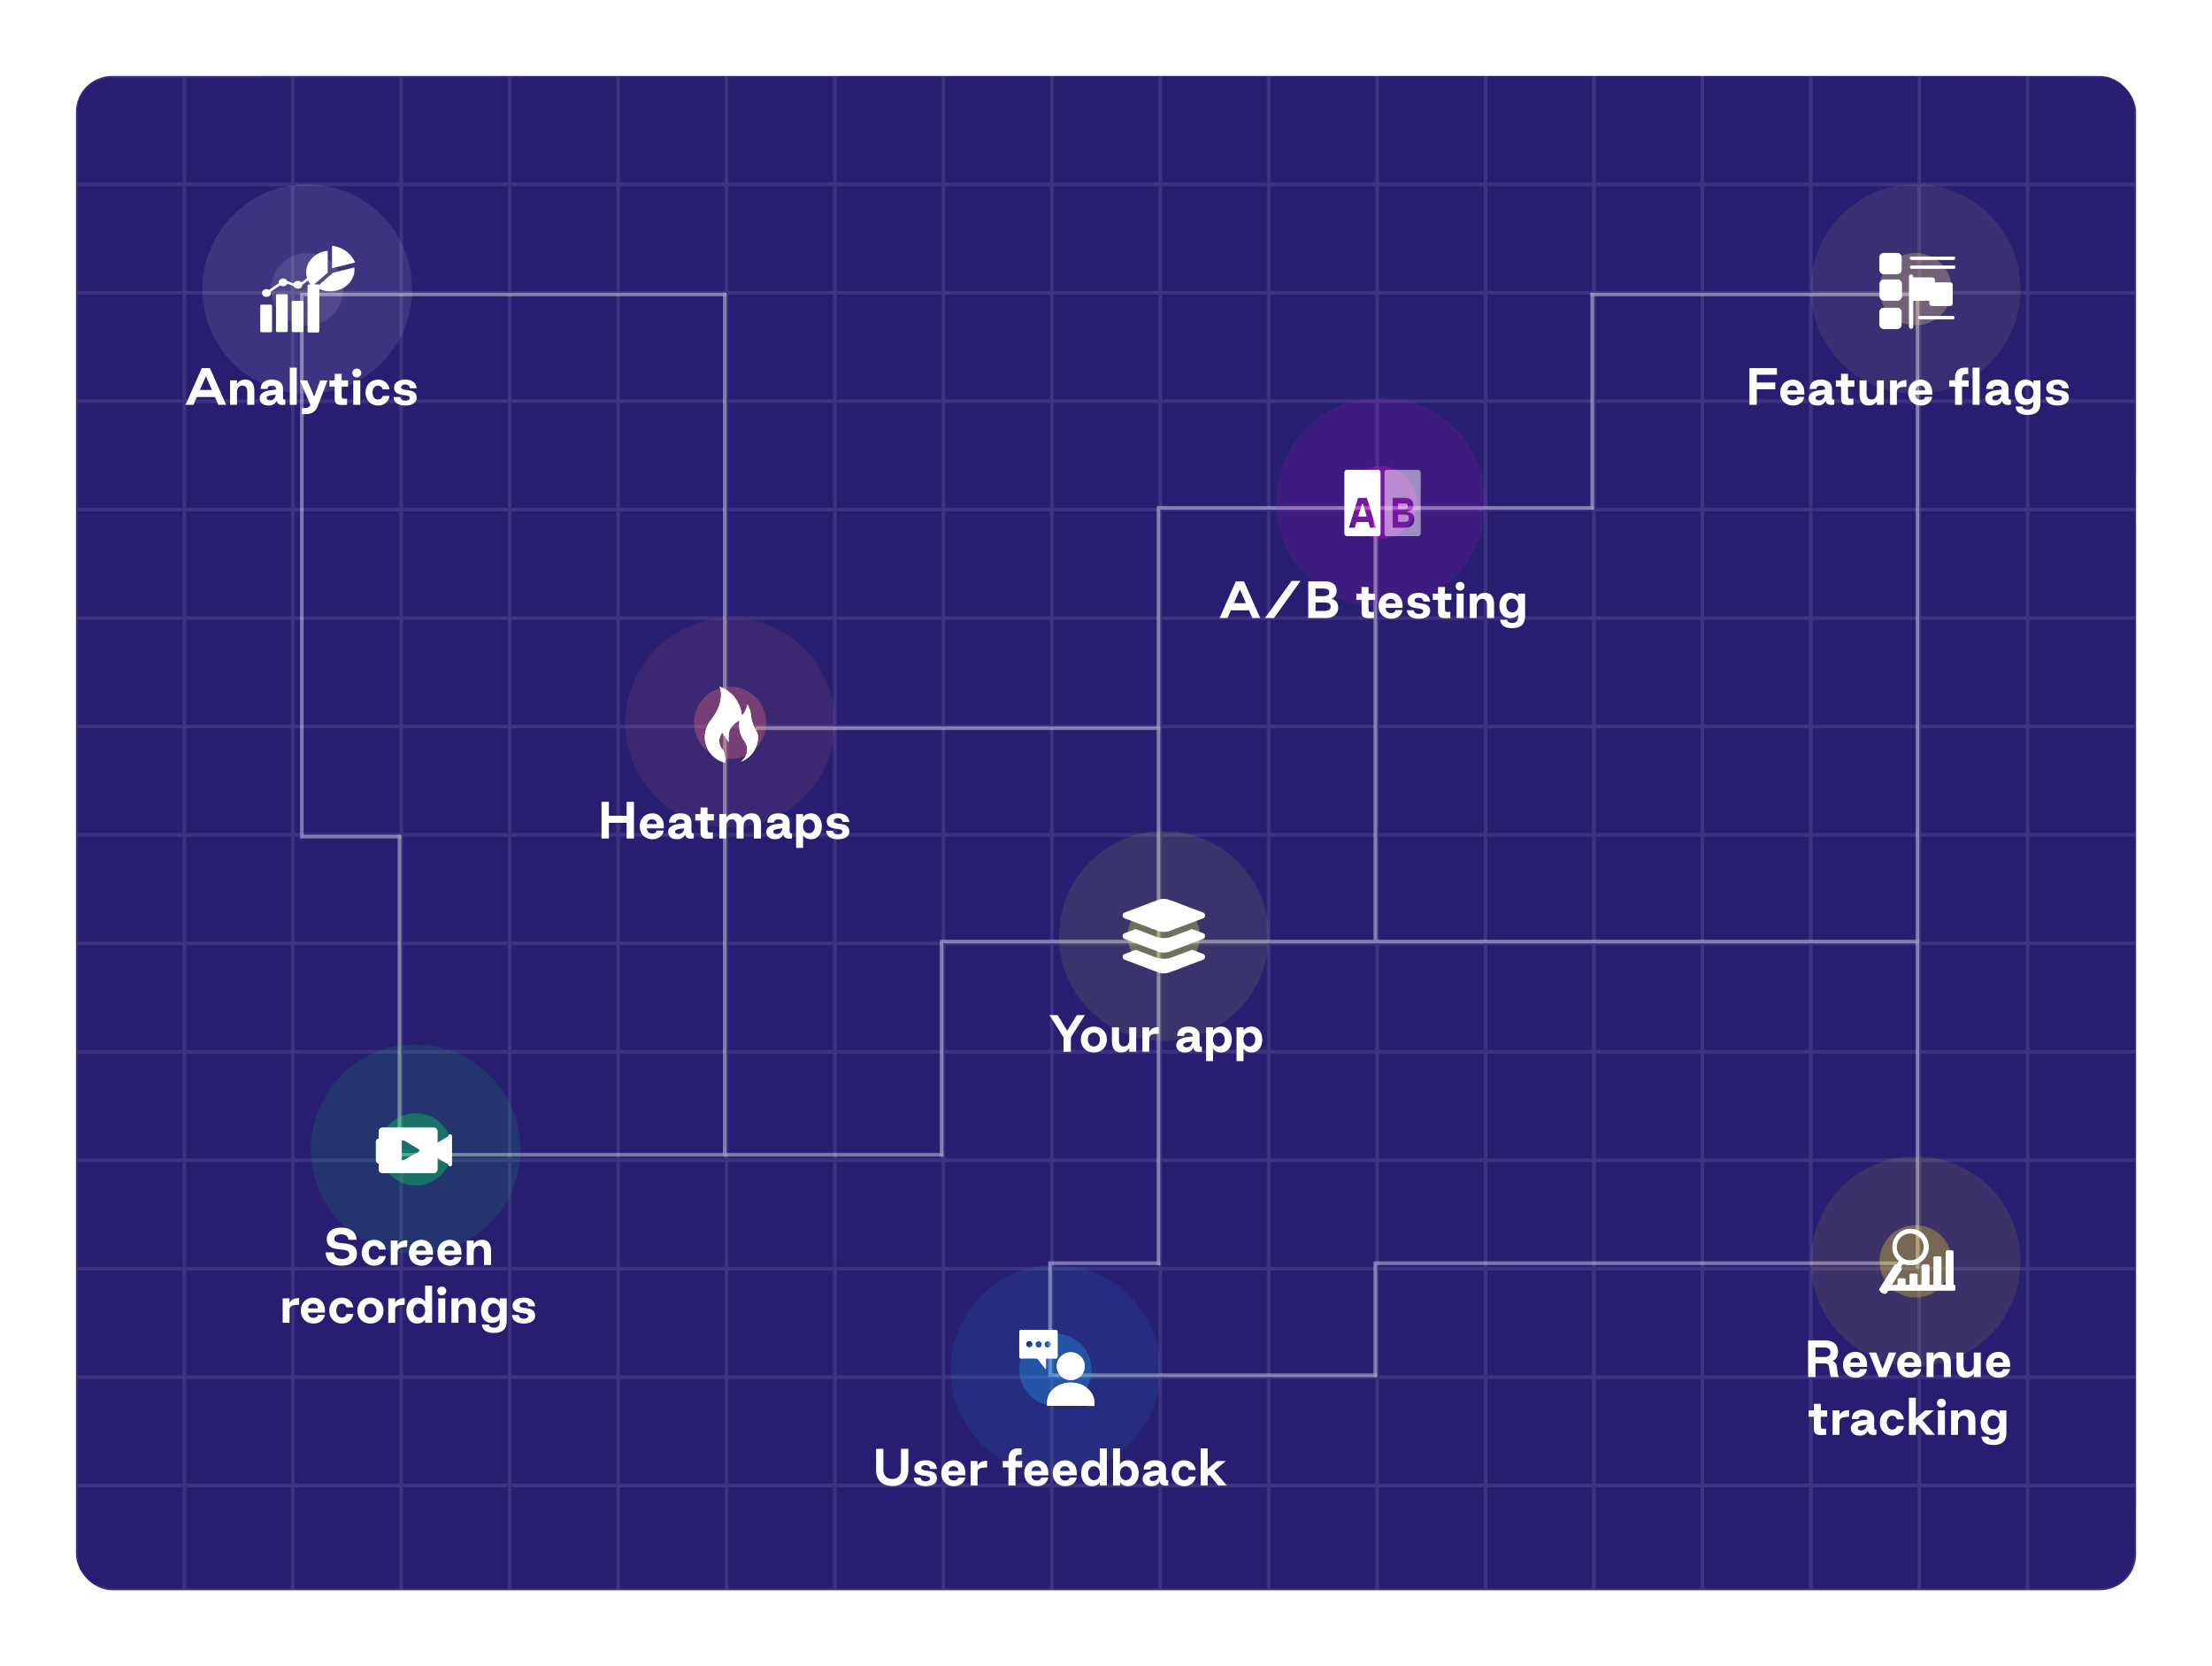 <svg fill="none" viewBox="0 0 612 461"><g filter="url(#filter0_d)"><rect width="570" height="419" x="21.007" y="11" fill="#271E72" rx="10"/><g stroke="#fff" opacity=".1"><path d="M51.007 11v420m120-420v420m120-420v420m120-420v420m120-420v420m-420-420v420m120-420v420m120-420v420m120-420v420m120-411s.501 394.5 0 400.5c-.5 6-5 9.5-9.5 9.5M21.007 20v401m120-410v420m120-420v420m120-420v420m120-420v420m-420-420v420m120-420v420m120-420v420m120-420v420m120-420v420"/><path d="M591.007 20.5c-.14-5.541-4-8.5-8-9.5-3.636-.91-551 0-552 0-5.5 0-10.213 4.717-10 9m570 21h-570m570 30h-570m570 30h-570m570 30h-570m570 30h-570m570 30h-570m570 30h-570m570 30h-570m570 30h-570m570 30h-570m570 30h-570m570 30h-570m570 30h-570m561 29h-552c-6.42-1.618-8.65-3.51-9-9.5"/></g><g opacity=".5"><g filter="url(#filter1_d)"><path stroke="#fff" stroke-opacity=".8" d="M84.007 71.5h117"/></g><g filter="url(#filter2_d)"><path stroke="#fff" stroke-opacity=".8" d="M83.007 221.5h28"/></g><g filter="url(#filter3_d)"><path stroke="#fff" stroke-opacity=".8" d="M111.007 309.5h150"/></g><g filter="url(#filter4_d)"><path stroke="#fff" stroke-opacity=".8" d="M209.007 191.5h112"/></g><g filter="url(#filter5_d)"><path stroke="#fff" stroke-opacity=".8" d="M321.007 130.5h120"/></g><g filter="url(#filter6_d)"><path stroke="#fff" stroke-opacity=".8" d="M440.007 71.5h91"/></g><g filter="url(#filter7_d)"><path stroke="#fff" stroke-opacity=".8" d="M261.007 250.5h270"/></g><g filter="url(#filter8_d)"><path stroke="#fff" stroke-opacity=".8" d="M381.007 339.5h150"/></g><g filter="url(#filter9_d)"><path stroke="#fff" stroke-opacity=".8" d="M291.007 370.5h90"/></g><g filter="url(#filter10_d)"><path stroke="#fff" stroke-opacity=".8" d="M291.007 339.5h30"/></g><g filter="url(#filter11_d)"><path stroke="#fff" stroke-opacity=".8" d="M530.507 341V71"/></g><g filter="url(#filter12_d)"><path stroke="#fff" stroke-opacity=".8" d="M200.507 310V71"/></g><g filter="url(#filter13_d)"><path stroke="#fff" stroke-opacity=".8" d="M83.507 221V71"/></g><g filter="url(#filter14_d)"><path stroke="#fff" stroke-opacity=".8" d="M110.507 311v-90"/></g><g filter="url(#filter15_d)"><path stroke="#fff" stroke-opacity=".8" d="M260.507 310v-60"/></g><g filter="url(#filter16_d)"><path stroke="#fff" stroke-opacity=".8" d="M320.507 250V130"/></g><g filter="url(#filter17_d)"><path stroke="#fff" stroke-opacity=".8" d="M380.507 250V130"/></g><g filter="url(#filter18_d)"><path stroke="#fff" stroke-opacity=".8" d="M440.507 131V71"/></g><g filter="url(#filter19_d)"><path stroke="#fff" stroke-opacity=".8" d="M380.507 371v-32"/></g><g filter="url(#filter20_d)"><path stroke="#fff" stroke-opacity=".8" d="M290.507 371v-32"/></g><g filter="url(#filter21_d)"><path stroke="#fff" stroke-opacity=".8" d="M320.507 340v-90"/></g></g><circle cx="85.007" cy="70" r="29" fill="#fff" opacity=".1"/><circle cx="85.007" cy="70" r="10" fill="#fff" opacity=".1"/><path fill="#fff" fill-rule="evenodd" d="M90.672 59.381c-3.35.333-5.954 2.86-5.954 5.931 0 1.488.615 2.846 1.627 3.89l4.327-3.76V59.38z" clip-rule="evenodd"/><path fill="#fff" fill-rule="evenodd" d="M87.946 68.688h-2.448c-.224 0-.405.158-.405.352v12.608c0 .195.181.352.405.352h2.448c.223 0 .405-.157.405-.352V69.04c0-.194-.182-.352-.405-.352zm-8.736 2.72h-2.447c-.224 0-.405.158-.405.352v9.776c0 .194.181.352.405.352h2.447c.224 0 .405-.158.405-.352V71.76c0-.194-.18-.352-.405-.352zm-4.35 2.884h-2.448c-.224 0-.405.157-.405.352v6.942c0 .194.181.352.405.352h2.447c.224 0 .405-.158.405-.352v-6.942c0-.195-.18-.352-.404-.352zm6.253-1.06h2.448c.223 0 .404.157.404.352v7.968c0 .194-.18.352-.404.352h-2.448c-.224 0-.405-.157-.405-.352v-7.968c0-.195.181-.352.405-.352z" clip-rule="evenodd"/><path fill="#fff" fill-rule="evenodd" d="M86.927 64.906c-.681 0-1.233.482-1.233 1.078 0 .13.026.255.075.37l-2.38 1.776a1.304 1.304 0 00-.97-.411c-.532 0-.985.293-1.158.705l-1.746-.653c-.169-.42-.627-.72-1.165-.72-.682 0-1.234.483-1.234 1.078 0 .08.01.16.03.235l-2.699 1.83a1.353 1.353 0 00-.727-.207c-.682 0-1.234.483-1.234 1.078 0 .595.552 1.078 1.234 1.078.682 0 1.235-.483 1.235-1.078a.954.954 0 00-.064-.343l2.638-1.789c.218.17.505.274.821.274.532 0 .985-.294 1.159-.705l1.745.652c.169.42.626.72 1.164.72.682 0 1.235-.482 1.235-1.077v-.008a.486.486 0 00.012-.008l2.56-1.91c.2.12.442.19.702.19.682 0 1.235-.482 1.235-1.078 0-.595-.553-1.077-1.235-1.077zM91.868 58v6.215l6.356-1.581c-.976-2.45-3.407-4.276-6.356-4.634zm6.168 6.015l-5.767 1.417v.008h-.032l-.104.026-4.635 4.028a7.242 7.242 0 003.867 1.098c3.703 0 6.706-2.673 6.706-5.97 0-.205-.012-.407-.035-.607z" clip-rule="evenodd"/><g filter="url(#filter22_d)"><path fill="#fff" d="M51.342 99h2.184l.936-2.145h5.005L60.39 99h2.184l-4.485-10.14h-2.262L51.342 99zm3.965-4.108l1.664-3.796 1.65 3.796h-3.314zM63.647 99h1.923v-3.458c0-1.118.585-1.846 1.521-1.846.832 0 1.326.598 1.326 1.586V99h1.95v-3.822c0-2.067-.819-3.146-2.509-3.146-1.079 0-1.833.455-2.288 1.183v-.975h-1.924V99zm10.667.208c1.157 0 1.885-.52 2.223-1.365.169.923.91 1.443 2.405 1.105V97.57c-.533.052-.637-.143-.637-.702V94.58c0-1.599-1.118-2.548-3.094-2.548-1.95 0-3.094.962-3.094 2.587h1.898c0-.585.429-.923 1.17-.923.806 0 1.209.325 1.196.884v.208l-1.586.182c-1.872.221-2.951.988-2.951 2.223 0 1.027.728 2.015 2.47 2.015zm.39-1.43c-.598 0-.923-.273-.923-.689 0-.494.637-.676 1.859-.832l.663-.078c-.117.91-.676 1.6-1.6 1.6zM80.175 99H82.1V88.73h-1.924V99zm3.354 2.6h.832c1.664 0 2.808-.455 3.497-2.106l2.77-7.254h-2.029l-1.677 4.511-1.924-4.51H82.97l2.938 6.863c-.429.611-.87.806-1.716.793h-.663v1.703zm12.49-2.613v-1.703c-1.443.13-1.495.026-1.495-1.092v-2.197h1.768V92.24h-1.768v-1.82H92.6v1.82h-1.443v1.755H92.6v3.185c-.039 1.911.988 1.99 3.42 1.807zm2.701-7.579c.702 0 1.222-.52 1.222-1.222s-.52-1.196-1.222-1.196c-.715 0-1.235.494-1.235 1.196s.52 1.222 1.235 1.222zM97.745 99h1.937v-6.76h-1.937V99zm6.881.208c1.664 0 2.951-1.105 3.146-2.665h-1.924c-.065.585-.585 1.001-1.3 1.001-.897 0-1.482-.806-1.482-1.937 0-1.118.585-1.91 1.482-1.91.689 0 1.209.428 1.3 1.026h1.924c-.195-1.573-1.482-2.69-3.146-2.69-2.08 0-3.497 1.481-3.497 3.574 0 2.106 1.417 3.601 3.497 3.601zm7.511 0c1.963 0 3.146-.832 3.146-2.17 0-2.939-4.316-1.548-4.316-2.86 0-.482.416-.807 1.131-.807.78 0 1.248.403 1.287 1.066h1.898c-.117-1.495-1.261-2.405-3.068-2.405-1.989 0-3.185.858-3.185 2.223 0 2.86 4.329 1.47 4.329 2.847 0 .403-.429.767-1.17.767-.806 0-1.391-.377-1.417-1.027h-1.911c.039 1.482 1.274 2.366 3.276 2.366z"/></g><circle cx="292.007" cy="369" r="29" fill="#24B0FF" opacity=".1"/><circle cx="292.007" cy="369" r="10" fill="#24B0FF" opacity=".3"/><path fill="#fff" fill-rule="evenodd" d="M292.381 368.004c0-2.12 1.731-3.839 3.867-3.839 2.135 0 3.866 1.719 3.866 3.839 0 2.121-1.731 3.839-3.866 3.839-2.136 0-3.867-1.718-3.867-3.839z" clip-rule="evenodd"/><path fill="#fff" fill-rule="evenodd" d="M292.381 368.004c0-2.12 1.731-3.839 3.867-3.839 2.135 0 3.866 1.719 3.866 3.839 0 2.121-1.731 3.839-3.866 3.839-2.136 0-3.867-1.718-3.867-3.839zm-2.675 10.045c0-3.044 2.925-5.51 6.533-5.51 3.609 0 6.534 2.466 6.534 5.51 0 .328.017.951.017.951l-13.051-.034s-.033-.541-.033-.917z" clip-rule="evenodd"/><path fill="#fff" fill-rule="evenodd" d="M289.706 378.049c0-3.044 2.925-5.51 6.533-5.51 3.609 0 6.534 2.466 6.534 5.51 0 .328.017.951.017.951l-13.051-.034s-.033-.541-.033-.917zM282.515 358a.508.508 0 00-.508.507v6.855c0 .28.228.507.508.507 0 0 2.614-.074 4.5 0l2.167 2.818c.12.157.218-.043.218-.446v-2.372h2.686c.28 0 .507-.227.507-.507v-6.855a.507.507 0 00-.507-.507h-9.571zm2.279 3.03a.903.903 0 110 1.807.903.903 0 010-1.807zm2.574.045a.903.903 0 110 1.807.903.903 0 010-1.807zm2.506 0a.902.902 0 110 1.805.902.902 0 010-1.805z" clip-rule="evenodd"/><path fill="#fff" fill-rule="evenodd" d="M282.515 358a.508.508 0 00-.508.507v6.855c0 .28.228.507.508.507 0 0 2.614-.074 4.5 0l2.167 2.818c.12.157.218-.043.218-.446v-2.372h2.686c.28 0 .507-.227.507-.507v-6.855a.507.507 0 00-.507-.507h-9.571zm2.279 3.03a.903.903 0 110 1.807.903.903 0 010-1.807zm2.574.045a.903.903 0 110 1.807.903.903 0 010-1.807zm2.506 0a.902.902 0 110 1.805.902.902 0 010-1.805z" clip-rule="evenodd"/><g filter="url(#filter23_d)"><path fill="#fff" d="M246.853 398.169c2.795.026 4.459-1.638 4.459-4.472v-5.837h-2.028v5.824c0 1.586-.897 2.522-2.431 2.522s-2.444-.936-2.444-2.522v-5.824h-2.015v5.837c0 2.782 1.651 4.446 4.459 4.472zm9.232.039c1.963 0 3.146-.832 3.146-2.171 0-2.938-4.316-1.547-4.316-2.86 0-.481.416-.806 1.131-.806.78 0 1.248.403 1.287 1.066h1.898c-.117-1.495-1.261-2.405-3.068-2.405-1.989 0-3.185.858-3.185 2.223 0 2.86 4.329 1.469 4.329 2.847 0 .403-.429.767-1.17.767-.806 0-1.391-.377-1.417-1.027h-1.911c.039 1.482 1.274 2.366 3.276 2.366zm7.839 0c1.651 0 2.938-.936 3.146-2.405h-1.937c-.078.468-.52.832-1.196.832-1.001 0-1.456-.572-1.547-1.443h4.706v-.624c0-2.158-1.378-3.536-3.172-3.536-2.067 0-3.497 1.482-3.497 3.575 0 2.106 1.43 3.601 3.497 3.601zm-1.521-4.199c.117-.78.533-1.313 1.443-1.313.819 0 1.274.559 1.313 1.313h-2.756zm6.155 3.991h1.898v-3.653c0-1.222 1.287-1.326 2.652-1.326v-1.859c-1.313 0-2.21.442-2.652 1.352v-1.274h-1.898V398zm10.457 0h1.937v-5.005h1.846v-1.755h-1.846v-.442c.013-1.053.377-1.313 1.274-1.313h.442v-1.755h-.988c-1.755-.026-2.691 1.131-2.665 2.873v.637h-1.586v1.755h1.586V398zm7.862.208c1.651 0 2.938-.936 3.146-2.405h-1.937c-.078.468-.52.832-1.196.832-1.001 0-1.456-.572-1.547-1.443h4.706v-.624c0-2.158-1.378-3.536-3.172-3.536-2.067 0-3.497 1.482-3.497 3.575 0 2.106 1.43 3.601 3.497 3.601zm-1.521-4.199c.117-.78.533-1.313 1.443-1.313.819 0 1.274.559 1.313 1.313h-2.756zm9.392 4.199c1.651 0 2.938-.936 3.146-2.405h-1.937c-.078.468-.52.832-1.196.832-1.001 0-1.456-.572-1.547-1.443h4.706v-.624c0-2.158-1.378-3.536-3.172-3.536-2.067 0-3.497 1.482-3.497 3.575 0 2.106 1.43 3.601 3.497 3.601zm-1.521-4.199c.117-.78.533-1.313 1.443-1.313.819 0 1.274.559 1.313 1.313h-2.756zm8.794 4.199c1.066 0 1.807-.403 2.275-1.092V398h1.937v-10.27h-1.937v4.394c-.468-.689-1.209-1.092-2.275-1.092-1.703 0-2.899 1.482-2.899 3.562 0 2.119 1.196 3.614 2.899 3.614zm.663-1.664c-.962 0-1.638-.806-1.638-1.937 0-1.118.676-1.911 1.638-1.911.949 0 1.625.793 1.625 1.911 0 1.131-.676 1.937-1.625 1.937zm9.466 1.664c1.703 0 2.912-1.495 2.912-3.614 0-2.08-1.209-3.562-2.912-3.562-1.066 0-1.807.403-2.275 1.092v-4.394h-1.924V398h1.924v-.884c.468.689 1.209 1.092 2.275 1.092zm-.663-1.664c-.949 0-1.625-.806-1.625-1.937 0-1.118.676-1.911 1.625-1.911.962 0 1.638.793 1.638 1.911 0 1.131-.676 1.937-1.638 1.937zm7.119 1.664c1.157 0 1.885-.52 2.223-1.365.169.923.91 1.443 2.405 1.105v-1.378c-.533.052-.637-.143-.637-.702v-2.288c0-1.599-1.118-2.548-3.094-2.548-1.95 0-3.094.962-3.094 2.587h1.898c0-.585.429-.923 1.17-.923.806 0 1.209.325 1.196.884v.208l-1.586.182c-1.872.221-2.951.988-2.951 2.223 0 1.027.728 2.015 2.47 2.015zm.39-1.43c-.598 0-.923-.273-.923-.689 0-.494.637-.676 1.859-.832l.663-.078c-.117.91-.676 1.599-1.599 1.599zm8.671 1.43c1.664 0 2.951-1.105 3.146-2.665h-1.924c-.065.585-.585 1.001-1.3 1.001-.897 0-1.482-.806-1.482-1.937 0-1.118.585-1.911 1.482-1.911.689 0 1.209.429 1.3 1.027h1.924c-.195-1.573-1.482-2.691-3.146-2.691-2.08 0-3.497 1.482-3.497 3.575 0 2.106 1.417 3.601 3.497 3.601zm4.532-.208h1.924v-2.509l.52-.429 2.392 2.938h2.379l-3.458-4.056 3.198-2.704h-2.47l-2.561 2.197v-5.707h-1.924V398z"/></g><circle cx="530.007" cy="70" r="29" fill="#F8D07F" opacity=".1"/><circle cx="530.007" cy="70" r="10" fill="#F8D07F" opacity=".3"/><path fill="#fff" fill-rule="evenodd" d="M539.569 74.622h-5.087c-.354 0-.641-.269-.641-.6v-5.233c0-.331.287-.6.641-.6h5.087c.354 0 .641.269.641.6v5.232c0 .332-.287.601-.641.601z" clip-rule="evenodd"/><path fill="#fff" fill-rule="evenodd" d="M539.569 74.622h-5.087c-.354 0-.641-.269-.641-.6v-5.233c0-.331.287-.6.641-.6h5.087c.354 0 .641.269.641.6v5.232c0 .332-.287.601-.641.601zM521.209 60h3.696c.664 0 1.202.538 1.202 1.202v3.429c0 .663-.538 1.201-1.202 1.201h-3.696a1.202 1.202 0 01-1.202-1.201V61.2a1.2 1.2 0 011.202-1.2z" clip-rule="evenodd"/><path fill="#fff" fill-rule="evenodd" d="M521.209 60h3.696c.664 0 1.202.538 1.202 1.202v3.429c0 .663-.538 1.201-1.202 1.201h-3.696a1.202 1.202 0 01-1.202-1.201V61.2a1.2 1.2 0 011.202-1.2zm.061 7.335h3.697c.664 0 1.202.538 1.202 1.201v3.43a1.2 1.2 0 01-1.202 1.2h-3.697a1.202 1.202 0 01-1.202-1.2v-3.43c0-.663.538-1.201 1.202-1.201z" clip-rule="evenodd"/><path fill="#fff" fill-rule="evenodd" d="M521.27 67.335h3.697c.664 0 1.202.538 1.202 1.201v3.43a1.2 1.2 0 01-1.202 1.2h-3.697a1.202 1.202 0 01-1.202-1.2v-3.43c0-.663.538-1.201 1.202-1.201zm-.061 7.832h3.696c.664 0 1.202.538 1.202 1.202v3.429c0 .663-.538 1.201-1.202 1.201h-3.696a1.202 1.202 0 01-1.202-1.201v-3.43a1.2 1.2 0 011.202-1.2z" clip-rule="evenodd"/><path fill="#fff" fill-rule="evenodd" d="M521.209 75.167h3.696c.664 0 1.202.538 1.202 1.202v3.429c0 .663-.538 1.201-1.202 1.201h-3.696a1.202 1.202 0 01-1.202-1.201v-3.43a1.2 1.2 0 011.202-1.2zm7.548-9.2a.55.55 0 01.55.55v13.867a.55.55 0 11-1.1 0V66.516a.55.55 0 01.55-.55z" clip-rule="evenodd"/><path fill="#fff" fill-rule="evenodd" d="M528.757 65.966a.55.55 0 01.55.55v13.868a.55.55 0 11-1.1 0V66.516a.55.55 0 01.55-.55z" clip-rule="evenodd"/><path fill="#fff" fill-rule="evenodd" d="M529.578 66.801h5.086c.354 0 .641.27.641.601v5.232c0 .332-.287.601-.641.601h-5.086c-.354 0-.641-.269-.641-.6v-5.233c0-.332.287-.6.641-.6z" clip-rule="evenodd"/><path fill="#fff" fill-rule="evenodd" d="M529.578 66.801h5.086c.354 0 .641.27.641.601v5.232c0 .332-.287.601-.641.601h-5.086c-.354 0-.641-.269-.641-.6v-5.233c0-.332.287-.6.641-.6zm-.79-5.768h11.734a.416.416 0 010 .833h-11.734a.417.417 0 010-.833z" clip-rule="evenodd"/><path fill="#fff" fill-rule="evenodd" d="M528.788 61.033h11.734a.416.416 0 010 .833h-11.734a.417.417 0 010-.833zm.067 2.46h11.734a.417.417 0 010 .833h-11.734a.417.417 0 010-.834z" clip-rule="evenodd"/><path fill="#fff" fill-rule="evenodd" d="M528.855 63.492h11.734a.417.417 0 010 .834h-11.734a.417.417 0 010-.834zm2.25 13.975h9.25a.417.417 0 010 .833h-9.25a.417.417 0 010-.833z" clip-rule="evenodd"/><path fill="#fff" fill-rule="evenodd" d="M531.105 77.467h9.25a.417.417 0 010 .833h-9.25a.417.417 0 010-.833z" clip-rule="evenodd"/><g filter="url(#filter24_d)"><path fill="#fff" d="M484.022 99h2.028v-4.29h5.122v-1.872h-5.122V90.68h5.577v-1.82h-7.605V99zm12.019.208c1.651 0 2.938-.936 3.146-2.405h-1.937c-.078.468-.52.832-1.196.832-1.001 0-1.456-.572-1.547-1.443h4.706v-.624c0-2.158-1.378-3.536-3.172-3.536-2.067 0-3.497 1.482-3.497 3.575 0 2.106 1.43 3.601 3.497 3.601zm-1.521-4.199c.117-.78.533-1.313 1.443-1.313.819 0 1.274.56 1.313 1.313h-2.756zm8.342 4.2c1.157 0 1.885-.52 2.223-1.366.169.923.91 1.443 2.405 1.105V97.57c-.533.052-.637-.143-.637-.702V94.58c0-1.599-1.118-2.548-3.094-2.548-1.95 0-3.094.962-3.094 2.587h1.898c0-.585.429-.923 1.17-.923.806 0 1.209.325 1.196.884v.208l-1.586.182c-1.872.221-2.951.988-2.951 2.223 0 1.027.728 2.015 2.47 2.015zm.39-1.43c-.598 0-.923-.274-.923-.69 0-.494.637-.676 1.859-.832l.663-.078c-.117.91-.676 1.6-1.599 1.6zm9.534 1.208v-1.703c-1.443.13-1.495.026-1.495-1.092v-2.197h1.768V92.24h-1.768v-1.82h-1.924v1.82h-1.443v1.755h1.443v3.185c-.039 1.911.988 1.99 3.419 1.807zm8.421-6.747h-1.924v3.458c0 1.118-.585 1.846-1.521 1.846-.832 0-1.326-.598-1.326-1.586V92.24h-1.95v3.822c0 2.067.819 3.146 2.509 3.146 1.079 0 1.833-.455 2.288-1.183V99h1.924v-6.76zm1.71 6.76h1.898v-3.653c0-1.222 1.287-1.326 2.652-1.326v-1.859c-1.313 0-2.21.442-2.652 1.352V92.24h-1.898V99zm8.518.208c1.651 0 2.938-.936 3.146-2.405h-1.937c-.078.468-.52.832-1.196.832-1.001 0-1.456-.572-1.547-1.443h4.706v-.624c0-2.158-1.378-3.536-3.172-3.536-2.067 0-3.497 1.482-3.497 3.575 0 2.106 1.43 3.601 3.497 3.601zm-1.521-4.199c.117-.78.533-1.313 1.443-1.313.819 0 1.274.56 1.313 1.313h-2.756zM540.903 99h1.937v-5.005h1.846V92.24h-1.846v-.442c.013-1.053.377-1.313 1.274-1.313h.442V88.73h-.988c-1.755-.026-2.691 1.131-2.665 2.873v.637h-1.586v1.755h1.586V99zm4.866 0h1.924V88.73h-1.924V99zm5.957.208c1.157 0 1.885-.52 2.223-1.365.169.923.91 1.443 2.405 1.105V97.57c-.533.052-.637-.143-.637-.702V94.58c0-1.599-1.118-2.548-3.094-2.548-1.95 0-3.094.962-3.094 2.587h1.898c0-.585.429-.923 1.17-.923.806 0 1.209.325 1.196.884v.208l-1.586.182c-1.872.221-2.951.988-2.951 2.223 0 1.027.728 2.015 2.47 2.015zm.39-1.43c-.598 0-.923-.273-.923-.689 0-.494.637-.676 1.859-.832l.663-.078c-.117.91-.676 1.6-1.599 1.6zm8.839 4.03c2.34 0 3.575-1.066 3.575-3.263V92.24h-1.937v.858c-.455-.676-1.183-1.066-2.262-1.066-1.742 0-2.912 1.482-2.912 3.601 0 2.093 1.17 3.406 2.912 3.406 1.079 0 1.807-.35 2.262-.975v.481c.013 1.222-.481 1.807-1.547 1.807-.806 0-1.404-.26-1.469-.87h-1.937c.143 1.572 1.3 2.326 3.315 2.326zm.026-4.355c-.962 0-1.638-.78-1.638-1.898 0-1.13.676-1.937 1.638-1.937.962 0 1.625.806 1.625 1.937 0 1.118-.663 1.898-1.625 1.898zm8.268 1.755c1.963 0 3.146-.832 3.146-2.17 0-2.939-4.316-1.548-4.316-2.86 0-.482.416-.807 1.131-.807.78 0 1.248.403 1.287 1.066h1.898c-.117-1.495-1.261-2.405-3.068-2.405-1.989 0-3.185.858-3.185 2.223 0 2.86 4.329 1.47 4.329 2.847 0 .403-.429.767-1.17.767-.806 0-1.391-.377-1.417-1.027h-1.911c.039 1.482 1.274 2.366 3.276 2.366z"/></g><circle cx="530.007" cy="339" r="29" fill="#FFE81D" opacity=".1"/><circle cx="530.007" cy="339" r="10" fill="#FFE81D" opacity=".3"/><path fill="#fff" fill-rule="evenodd" d="M525.717 338.443l1.089.686-1.074 1.704-1.089-.686 1.074-1.704z" clip-rule="evenodd"/><path fill="#fff" fill-rule="evenodd" d="M525.717 338.443l1.089.686-1.074 1.704-1.089-.686 1.074-1.704z" clip-rule="evenodd"/><path fill="#fff" fill-rule="evenodd" d="M531.27 330.77a5.013 5.013 0 00-6.912 1.578c-1.478 2.346-.781 5.443 1.558 6.917 2.339 1.474 5.434.767 6.912-1.579a5.012 5.012 0 00-1.558-6.916zm-.758 1.072a3.746 3.746 0 011.163 5.168 3.745 3.745 0 01-5.164 1.179 3.747 3.747 0 01-1.164-5.168 3.746 3.746 0 015.165-1.179z" clip-rule="evenodd"/><path fill="#fff" fill-rule="evenodd" d="M531.27 330.77a5.013 5.013 0 00-6.912 1.578c-1.478 2.346-.781 5.443 1.558 6.917 2.339 1.474 5.434.767 6.912-1.579a5.012 5.012 0 00-1.558-6.916zm-.758 1.072a3.746 3.746 0 011.163 5.168 3.745 3.745 0 01-5.164 1.179 3.747 3.747 0 01-1.164-5.168 3.746 3.746 0 015.165-1.179zm9.946 4.556a.389.389 0 00-.388-.389h-1.333a.389.389 0 00-.388.389v8.772a.388.388 0 01-.388.388h-.448a.389.389 0 01-.389-.388v-7.132a.388.388 0 00-.388-.388h-1.359a.388.388 0 00-.388.388v7.132a.388.388 0 01-.388.388h-.421a.388.388 0 01-.388-.388v-4.875a.388.388 0 00-.388-.388h-1.359a.388.388 0 00-.388.388v4.875a.389.389 0 01-.389.388h-.369a.388.388 0 01-.388-.388v-2.355a.388.388 0 00-.388-.388h-1.359a.388.388 0 00-.388.388v2.355a.388.388 0 01-.388.388h-.421a.388.388 0 01-.388-.388v-1.074a.389.389 0 00-.389-.388h-1.358a.389.389 0 00-.389.388v1.074a.388.388 0 01-.388.388h-2.214a.389.389 0 00-.388.389v.733c0 .215.174.389.388.389h18.177a.388.388 0 00.388-.389v-.848a.274.274 0 00-.274-.274.274.274 0 01-.274-.274v-8.886z" clip-rule="evenodd"/><path fill="#fff" fill-rule="evenodd" d="M540.458 336.398a.389.389 0 00-.388-.389h-1.333a.389.389 0 00-.388.389v8.772a.388.388 0 01-.388.388h-.448a.389.389 0 01-.389-.388v-7.132a.388.388 0 00-.388-.388h-1.359a.388.388 0 00-.388.388v7.132a.388.388 0 01-.388.388h-.421a.388.388 0 01-.388-.388v-4.875a.388.388 0 00-.388-.388h-1.359a.388.388 0 00-.388.388v4.875a.389.389 0 01-.389.388h-.369a.388.388 0 01-.388-.388v-2.355a.388.388 0 00-.388-.388h-1.359a.388.388 0 00-.388.388v2.355a.388.388 0 01-.388.388h-.421a.388.388 0 01-.388-.388v-1.074a.389.389 0 00-.389-.388h-1.358a.389.389 0 00-.389.388v1.074a.388.388 0 01-.388.388h-2.214a.389.389 0 00-.388.389v.733c0 .215.174.389.388.389h18.177a.388.388 0 00.388-.389v-.848a.274.274 0 00-.274-.274.274.274 0 01-.274-.274v-8.886z" clip-rule="evenodd"/><path fill="#fff" fill-rule="evenodd" d="M521.451 347.964l-.139-.02c-.395-.056-.896-.369-1.12-.699l-.094-.138a.63.63 0 01-.01-.635l4.056-6.435a.379.379 0 01.523-.119l1.299.819a.378.378 0 01.119.523l-4.056 6.436a.638.638 0 01-.578.268z" clip-rule="evenodd"/><path fill="#fff" fill-rule="evenodd" d="M521.451 347.964l-.139-.02c-.395-.056-.896-.369-1.12-.699l-.094-.138a.63.63 0 01-.01-.635l4.056-6.435a.379.379 0 01.523-.119l1.299.819a.378.378 0 01.119.523l-4.056 6.436a.638.638 0 01-.578.268z" clip-rule="evenodd"/><g filter="url(#filter25_d)"><path fill="#fff" d="M500.266 368h2.028v-3.77h2.223c1.287 0 1.443.26 1.612 1.521.13.936.182 1.638.442 2.249h2.145v-.13c-.416-.936-.286-1.248-.507-2.704-.143-.897-.507-1.365-1.209-1.573.962-.429 1.534-1.274 1.534-2.548 0-2.002-1.261-3.185-3.51-3.185h-4.758V368zm2.028-5.538v-2.639h2.327c1.248 0 1.82.494 1.82 1.313 0 .832-.546 1.326-1.755 1.326h-2.392zm11.108 5.746c1.651 0 2.938-.936 3.146-2.405h-1.937c-.078.468-.52.832-1.196.832-1.001 0-1.456-.572-1.547-1.443h4.706v-.624c0-2.158-1.378-3.536-3.172-3.536-2.067 0-3.497 1.482-3.497 3.575 0 2.106 1.43 3.601 3.497 3.601zm-1.521-4.199c.117-.78.533-1.313 1.443-1.313.819 0 1.274.559 1.313 1.313h-2.756zm7.921 3.991h2.093l2.717-6.76h-2.015l-1.742 4.524-1.742-4.524h-2.015l2.704 6.76zm8.593.208c1.651 0 2.938-.936 3.146-2.405h-1.937c-.078.468-.52.832-1.196.832-1.001 0-1.456-.572-1.547-1.443h4.706v-.624c0-2.158-1.378-3.536-3.172-3.536-2.067 0-3.497 1.482-3.497 3.575 0 2.106 1.43 3.601 3.497 3.601zm-1.521-4.199c.117-.78.533-1.313 1.443-1.313.819 0 1.274.559 1.313 1.313h-2.756zm6.155 3.991h1.924v-3.458c0-1.118.585-1.846 1.521-1.846.832 0 1.326.598 1.326 1.586V368h1.95v-3.822c0-2.067-.819-3.146-2.509-3.146-1.079 0-1.833.455-2.288 1.183v-.975h-1.924V368zm14.996-6.76h-1.924v3.458c0 1.118-.585 1.846-1.521 1.846-.832 0-1.326-.598-1.326-1.586v-3.718h-1.95v3.822c0 2.067.819 3.146 2.509 3.146 1.079 0 1.833-.455 2.288-1.183V368h1.924v-6.76zm4.948 6.968c1.651 0 2.938-.936 3.146-2.405h-1.937c-.078.468-.52.832-1.196.832-1.001 0-1.456-.572-1.547-1.443h4.706v-.624c0-2.158-1.378-3.536-3.172-3.536-2.067 0-3.497 1.482-3.497 3.575 0 2.106 1.43 3.601 3.497 3.601zm-1.521-4.199c.117-.78.533-1.313 1.443-1.313.819 0 1.274.559 1.313 1.313h-2.756zm-46.194 19.978v-1.703c-1.443.13-1.495.026-1.495-1.092v-2.197h1.768v-1.755h-1.768v-1.82h-1.924v1.82h-1.443v1.755h1.443v3.185c-.039 1.911.988 1.989 3.419 1.807zm1.777.013h1.898v-3.653c0-1.222 1.287-1.326 2.652-1.326v-1.859c-1.313 0-2.21.442-2.652 1.352v-1.274h-1.898V384zm7.507.208c1.157 0 1.885-.52 2.223-1.365.169.923.91 1.443 2.405 1.105v-1.378c-.533.052-.637-.143-.637-.702v-2.288c0-1.599-1.118-2.548-3.094-2.548-1.95 0-3.094.962-3.094 2.587h1.898c0-.585.429-.923 1.17-.923.806 0 1.209.325 1.196.884v.208l-1.586.182c-1.872.221-2.951.988-2.951 2.223 0 1.027.728 2.015 2.47 2.015zm.39-1.43c-.598 0-.923-.273-.923-.689 0-.494.637-.676 1.859-.832l.663-.078c-.117.91-.676 1.599-1.599 1.599zm8.67 1.43c1.664 0 2.951-1.105 3.146-2.665h-1.924c-.065.585-.585 1.001-1.3 1.001-.897 0-1.482-.806-1.482-1.937 0-1.118.585-1.911 1.482-1.911.689 0 1.209.429 1.3 1.027h1.924c-.195-1.573-1.482-2.691-3.146-2.691-2.08 0-3.497 1.482-3.497 3.575 0 2.106 1.417 3.601 3.497 3.601zm4.533-.208h1.924v-2.509l.52-.429 2.392 2.938h2.379l-3.458-4.056 3.198-2.704h-2.47l-2.561 2.197v-5.707h-1.924V384zm9.011-7.592c.702 0 1.222-.52 1.222-1.222s-.52-1.196-1.222-1.196c-.715 0-1.235.494-1.235 1.196s.52 1.222 1.235 1.222zm-.975 7.592h1.937v-6.76h-1.937V384zm3.644 0h1.924v-3.458c0-1.118.585-1.846 1.521-1.846.832 0 1.326.598 1.326 1.586V384h1.95v-3.822c0-2.067-.819-3.146-2.509-3.146-1.079 0-1.833.455-2.288 1.183v-.975h-1.924V384zm11.72 2.808c2.34 0 3.575-1.066 3.575-3.263v-6.305h-1.937v.858c-.455-.676-1.183-1.066-2.262-1.066-1.742 0-2.912 1.482-2.912 3.601 0 2.093 1.17 3.406 2.912 3.406 1.079 0 1.807-.351 2.262-.975v.481c.013 1.222-.481 1.807-1.547 1.807-.806 0-1.404-.26-1.469-.871h-1.937c.143 1.573 1.3 2.327 3.315 2.327zm.026-4.355c-.962 0-1.638-.78-1.638-1.898 0-1.131.676-1.937 1.638-1.937.962 0 1.625.806 1.625 1.937 0 1.118-.663 1.898-1.625 1.898z"/></g><circle cx="115.007" cy="308" r="29" fill="#00FF57" opacity=".1"/><circle cx="115.007" cy="308" r="10" fill="#00FF57" opacity=".3"/><path fill="#fff" fill-rule="evenodd" d="M120 302h-14.193a1.02 1.02 0 00-1.021 1.02v2.027a.919.919 0 00-.779.908v5.048c0 .46.338.841.779.909v1.648c0 .563.457 1.02 1.021 1.02H120a1.02 1.02 0 001.02-1.02v-3.187l.047.027 2.685 1.551a.98.98 0 00.321.122v.174a.468.468 0 00.934 0v-7.897a.467.467 0 10-.934 0v.153a.994.994 0 00-.32.123l-2.685 1.55-.048.027v-3.183A1.02 1.02 0 00120 302zm-8.922 6.253l-.039 2.307c-.008.462.313.654.717.43l2.017-1.12 2.018-1.12c.403-.225.41-.599.014-.836l-1.979-1.187-1.979-1.187c-.396-.238-.723-.056-.731.406l-.038 2.307z" clip-rule="evenodd"/><path fill="#fff" fill-rule="evenodd" d="M120 302h-14.193a1.02 1.02 0 00-1.021 1.02v2.027a.919.919 0 00-.779.908v5.048c0 .46.338.841.779.909v1.648c0 .563.457 1.02 1.021 1.02H120a1.02 1.02 0 001.02-1.02v-3.187l.047.027 2.685 1.551a.98.98 0 00.321.122v.174a.468.468 0 00.934 0v-7.897a.467.467 0 10-.934 0v.153a.994.994 0 00-.32.123l-2.685 1.55-.048.027v-3.183A1.02 1.02 0 00120 302zm-8.922 6.253l-.039 2.307c-.008.462.313.654.717.43l2.017-1.12 2.018-1.12c.403-.225.41-.599.014-.836l-1.979-1.187-1.979-1.187c-.396-.238-.723-.056-.731.406l-.038 2.307z" clip-rule="evenodd"/><g filter="url(#filter26_d)"><path fill="#fff" d="M94.516 337.208c2.665 0 4.238-1.352 4.238-3.276 0-4.407-6.253-1.846-6.253-4.134 0-.806.676-1.274 1.91-1.274 1.21 0 1.912.559 1.99 1.508h2.236c0-2.08-1.73-3.38-4.186-3.38-2.483 0-4.043 1.222-4.043 3.172 0 4.303 6.24 1.794 6.24 4.134 0 .845-.741 1.378-2.08 1.378-1.365 0-2.145-.676-2.184-1.82h-2.275c0 2.327 1.807 3.692 4.407 3.692zm9.065 0c1.664 0 2.951-1.105 3.146-2.665h-1.924c-.065.585-.585 1.001-1.3 1.001-.897 0-1.482-.806-1.482-1.937 0-1.118.585-1.911 1.482-1.911.689 0 1.209.429 1.3 1.027h1.924c-.195-1.573-1.482-2.691-3.146-2.691-2.08 0-3.497 1.482-3.497 3.575 0 2.106 1.417 3.601 3.497 3.601zm4.533-.208h1.898v-3.653c0-1.222 1.287-1.326 2.652-1.326v-1.859c-1.313 0-2.21.442-2.652 1.352v-1.274h-1.898V337zm8.518.208c1.651 0 2.938-.936 3.146-2.405h-1.937c-.078.468-.52.832-1.196.832-1.001 0-1.456-.572-1.547-1.443h4.706v-.624c0-2.158-1.378-3.536-3.172-3.536-2.067 0-3.497 1.482-3.497 3.575 0 2.106 1.43 3.601 3.497 3.601zm-1.521-4.199c.117-.78.533-1.313 1.443-1.313.819 0 1.274.559 1.313 1.313h-2.756zm9.392 4.199c1.651 0 2.938-.936 3.146-2.405h-1.937c-.078.468-.52.832-1.196.832-1.001 0-1.456-.572-1.547-1.443h4.706v-.624c0-2.158-1.378-3.536-3.172-3.536-2.067 0-3.497 1.482-3.497 3.575 0 2.106 1.43 3.601 3.497 3.601zm-1.521-4.199c.117-.78.533-1.313 1.443-1.313.819 0 1.274.559 1.313 1.313h-2.756zm6.155 3.991h1.924v-3.458c0-1.118.585-1.846 1.521-1.846.832 0 1.326.598 1.326 1.586V337h1.95v-3.822c0-2.067-.819-3.146-2.509-3.146-1.079 0-1.833.455-2.288 1.183v-.975h-1.924V337zM78.21 353h1.898v-3.653c0-1.222 1.287-1.326 2.652-1.326v-1.859c-1.313 0-2.21.442-2.652 1.352v-1.274H78.21V353zm8.518.208c1.651 0 2.938-.936 3.146-2.405h-1.937c-.078.468-.52.832-1.196.832-1 0-1.456-.572-1.547-1.443H89.9v-.624c0-2.158-1.378-3.536-3.172-3.536-2.067 0-3.497 1.482-3.497 3.575 0 2.106 1.43 3.601 3.497 3.601zm-1.52-4.199c.116-.78.532-1.313 1.442-1.313.82 0 1.274.559 1.313 1.313h-2.756zm9.391 4.199c1.664 0 2.951-1.105 3.146-2.665h-1.924c-.065.585-.585 1.001-1.3 1.001-.897 0-1.482-.806-1.482-1.937 0-1.118.585-1.911 1.482-1.911.69 0 1.21.429 1.3 1.027h1.924c-.195-1.573-1.482-2.691-3.146-2.691-2.08 0-3.497 1.482-3.497 3.575 0 2.106 1.417 3.601 3.497 3.601zm7.874 0c2.119 0 3.614-1.495 3.614-3.601 0-2.093-1.495-3.575-3.614-3.575-2.119 0-3.601 1.482-3.601 3.575 0 2.106 1.482 3.601 3.601 3.601zm0-1.664c-.975 0-1.664-.806-1.664-1.937 0-1.118.689-1.911 1.664-1.911.988 0 1.677.793 1.677 1.911 0 1.131-.689 1.937-1.677 1.937zm4.949 1.456h1.898v-3.653c0-1.222 1.287-1.326 2.652-1.326v-1.859c-1.313 0-2.21.442-2.652 1.352v-1.274h-1.898V353zm7.92.208c1.066 0 1.807-.403 2.275-1.092V353h1.937v-10.27h-1.937v4.394c-.468-.689-1.209-1.092-2.275-1.092-1.703 0-2.899 1.482-2.899 3.562 0 2.119 1.196 3.614 2.899 3.614zm.663-1.664c-.962 0-1.638-.806-1.638-1.937 0-1.118.676-1.911 1.638-1.911.949 0 1.625.793 1.625 1.911 0 1.131-.676 1.937-1.625 1.937zm6.23-6.136c.702 0 1.222-.52 1.222-1.222s-.52-1.196-1.222-1.196c-.715 0-1.235.494-1.235 1.196s.52 1.222 1.235 1.222zM121.26 353h1.937v-6.76h-1.937V353zm3.643 0h1.924v-3.458c0-1.118.585-1.846 1.521-1.846.832 0 1.326.598 1.326 1.586V353h1.95v-3.822c0-2.067-.819-3.146-2.509-3.146-1.079 0-1.833.455-2.288 1.183v-.975h-1.924V353zm11.721 2.808c2.34 0 3.575-1.066 3.575-3.263v-6.305h-1.937v.858c-.455-.676-1.183-1.066-2.262-1.066-1.742 0-2.912 1.482-2.912 3.601 0 2.093 1.17 3.406 2.912 3.406 1.079 0 1.807-.351 2.262-.975v.481c.013 1.222-.481 1.807-1.547 1.807-.806 0-1.404-.26-1.469-.871h-1.937c.143 1.573 1.3 2.327 3.315 2.327zm.026-4.355c-.962 0-1.638-.78-1.638-1.898 0-1.131.676-1.937 1.638-1.937.962 0 1.625.806 1.625 1.937 0 1.118-.663 1.898-1.625 1.898zm8.268 1.755c1.963 0 3.146-.832 3.146-2.171 0-2.938-4.316-1.547-4.316-2.86 0-.481.416-.806 1.131-.806.78 0 1.248.403 1.287 1.066h1.898c-.117-1.495-1.261-2.405-3.068-2.405-1.989 0-3.185.858-3.185 2.223 0 2.86 4.329 1.469 4.329 2.847 0 .403-.429.767-1.17.767-.806 0-1.391-.377-1.417-1.027h-1.911c.039 1.482 1.274 2.366 3.276 2.366z"/></g><circle cx="202.007" cy="190" r="29" fill="#FF7E7E" opacity=".1"/><circle cx="202.007" cy="190" r="10" fill="#FF7E7E" opacity=".3"/><path fill="#fff" fill-rule="evenodd" d="M195.007 193.878c0-1.86.765-3.497 1.826-4.855 4.07-5.209 2.245-9.023 2.245-9.023s2.535.772 4.18 2.965c1.92 2.56 1.933 4.838 1.933 4.838s-.098.437.582-.447c.681-.884 1.041-2.438 1.041-2.438s.766 1.327.895 2.614c.401 4.017 2.011 4.486 2.011 6.346a7.363 7.363 0 01-4.597 6.826c-.418.17 2.416-1.666 1.407-4.512-.522-1.475-.738-.976-1.544-2.872-.732-1.726-.384-3.993-.384-3.993s-2.503 1.216-2.902 3.345c-.176.938-.118 2.637-.118 2.637l-1.767-2.616s-1.064 1.491-.775 2.896c.37 1.801 1.04 1.284 1.475 3.251.247 1.117.12 2.197-.023 2.159a7.362 7.362 0 01-5.485-7.121z" clip-rule="evenodd"/><path fill="#fff" fill-rule="evenodd" d="M195.007 193.878c0-1.86.765-3.497 1.826-4.855 4.07-5.209 2.245-9.023 2.245-9.023s2.535.772 4.18 2.965c1.92 2.56 1.933 4.838 1.933 4.838s-.098.437.582-.447c.681-.884 1.041-2.438 1.041-2.438s.766 1.327.895 2.614c.401 4.017 2.011 4.486 2.011 6.346a7.363 7.363 0 01-4.597 6.826c-.418.17 2.416-1.666 1.407-4.512-.522-1.475-.738-.976-1.544-2.872-.732-1.726-.384-3.993-.384-3.993s-2.503 1.216-2.902 3.345c-.176.938-.118 2.637-.118 2.637l-1.767-2.616s-1.064 1.491-.775 2.896c.37 1.801 1.04 1.284 1.475 3.251.247 1.117.12 2.197-.023 2.159a7.362 7.362 0 01-5.485-7.121z" clip-rule="evenodd"/><g filter="url(#filter27_d)"><path fill="#fff" d="M166.431 219h2.028v-4.342h4.914V219h2.028v-10.14h-2.028v3.848h-4.914v-3.848h-2.028V219zm14.062.208c1.651 0 2.938-.936 3.146-2.405h-1.937c-.078.468-.52.832-1.196.832-1.001 0-1.456-.572-1.547-1.443h4.706v-.624c0-2.158-1.378-3.536-3.172-3.536-2.067 0-3.497 1.482-3.497 3.575 0 2.106 1.43 3.601 3.497 3.601zm-1.521-4.199c.117-.78.533-1.313 1.443-1.313.819 0 1.274.559 1.313 1.313h-2.756zm8.343 4.199c1.157 0 1.885-.52 2.223-1.365.169.923.91 1.443 2.405 1.105v-1.378c-.533.052-.637-.143-.637-.702v-2.288c0-1.599-1.118-2.548-3.094-2.548-1.95 0-3.094.962-3.094 2.587h1.898c0-.585.429-.923 1.17-.923.806 0 1.209.325 1.196.884v.208l-1.586.182c-1.872.221-2.951.988-2.951 2.223 0 1.027.728 2.015 2.47 2.015zm.39-1.43c-.598 0-.923-.273-.923-.689 0-.494.637-.676 1.859-.832l.663-.078c-.117.91-.676 1.599-1.599 1.599zm9.534 1.209v-1.703c-1.443.13-1.495.026-1.495-1.092v-2.197h1.768v-1.755h-1.768v-1.82h-1.924v1.82h-1.443v1.755h1.443v3.185c-.039 1.911.988 1.989 3.419 1.807zm1.777.013h1.924v-3.458c0-1.118.585-1.846 1.521-1.846.832 0 1.326.598 1.326 1.586V219h1.95v-3.458c0-1.118.585-1.846 1.521-1.846.832 0 1.326.598 1.326 1.586V219h1.963v-3.822c0-2.067-.832-3.146-2.522-3.146-1.04 0-1.963.364-2.626 1.287-.377-.858-1.092-1.287-2.171-1.287-1.079 0-1.833.455-2.288 1.183v-.975h-1.924V219zm15.467.208c1.157 0 1.885-.52 2.223-1.365.169.923.91 1.443 2.405 1.105v-1.378c-.533.052-.637-.143-.637-.702v-2.288c0-1.599-1.118-2.548-3.094-2.548-1.95 0-3.094.962-3.094 2.587h1.898c0-.585.429-.923 1.17-.923.806 0 1.209.325 1.196.884v.208l-1.586.182c-1.872.221-2.951.988-2.951 2.223 0 1.027.728 2.015 2.47 2.015zm.39-1.43c-.598 0-.923-.273-.923-.689 0-.494.637-.676 1.859-.832l.663-.078c-.117.91-.676 1.599-1.599 1.599zm5.395 3.822h1.924v-3.484c.468.689 1.209 1.092 2.275 1.092 1.703 0 2.912-1.482 2.912-3.562 0-2.119-1.209-3.614-2.912-3.614-1.066 0-1.807.403-2.275 1.092v-.884h-1.924v9.36zm3.536-4.056c-.949 0-1.625-.793-1.625-1.911 0-1.131.676-1.937 1.625-1.937.962 0 1.638.806 1.638 1.937 0 1.118-.676 1.911-1.638 1.911zm8.037 1.664c1.963 0 3.146-.832 3.146-2.171 0-2.938-4.316-1.547-4.316-2.86 0-.481.416-.806 1.131-.806.78 0 1.248.403 1.287 1.066h1.898c-.117-1.495-1.261-2.405-3.068-2.405-1.989 0-3.185.858-3.185 2.223 0 2.86 4.329 1.469 4.329 2.847 0 .403-.429.767-1.17.767-.806 0-1.391-.377-1.417-1.027h-1.911c.039 1.482 1.274 2.366 3.276 2.366z"/></g><circle cx="382.007" cy="129" r="29" fill="#FF0AF5" opacity=".1"/><circle cx="382.007" cy="129" r="10" fill="#FF0AF5" opacity=".3"/><path fill="#fff" fill-rule="evenodd" d="M381.216 120h-8.498a.71.71 0 00-.711.711V137.6a.71.71 0 00.711.711h8.498a.711.711 0 00.711-.711v-16.889a.711.711 0 00-.711-.711zm-.469 16.062h-1.699l-.481-1.601h-3.214l-.48 1.601h-1.712l2.562-8.374h2.475l2.549 8.374zm-3.891-6.613l-1.022 3.411h2.253l-1.034-3.411h-.197z" clip-rule="evenodd"/><path fill="#fff" fill-rule="evenodd" d="M381.216 120h-8.498a.71.71 0 00-.711.711V137.6a.71.71 0 00.711.711h8.498a.711.711 0 00.711-.711v-16.889a.711.711 0 00-.711-.711zm-.469 16.062h-1.699l-.481-1.601h-3.214l-.48 1.601h-1.712l2.562-8.374h2.475l2.549 8.374zm-3.891-6.613l-1.022 3.411h2.253l-1.034-3.411h-.197z" clip-rule="evenodd"/><g fill="#fff" fill-rule="evenodd" clip-rule="evenodd" opacity=".5"><path d="M392.295 120.039h-8.498a.71.71 0 00-.711.711v16.889c0 .392.318.711.711.711h8.498a.712.712 0 00.711-.711V120.75a.711.711 0 00-.711-.711zm-2.88 11.455v.197c1.441.086 1.921.887 1.921 1.97 0 1.256-.616 2.402-2.82 2.402h-3.251v-8.374h3.251c1.872 0 2.574.973 2.574 2.044 0 .862-.444 1.675-1.675 1.761zm-.961-2.204h-1.588v1.539h1.588c.739 0 1.035-.185 1.035-.776 0-.579-.296-.763-1.035-.763zm-1.588 5.049h1.65c.862 0 1.219-.185 1.219-.961 0-.763-.357-.948-1.219-.948h-1.65v1.909z"/><path d="M392.295 120.039h-8.498a.71.71 0 00-.711.711v16.889c0 .392.318.711.711.711h8.498a.712.712 0 00.711-.711V120.75a.711.711 0 00-.711-.711zm-2.88 11.455v.197c1.441.086 1.921.887 1.921 1.97 0 1.256-.616 2.402-2.82 2.402h-3.251v-8.374h3.251c1.872 0 2.574.973 2.574 2.044 0 .862-.444 1.675-1.675 1.761zm-.961-2.204h-1.588v1.539h1.588c.739 0 1.035-.185 1.035-.776 0-.579-.296-.763-1.035-.763zm-1.588 5.049h1.65c.862 0 1.219-.185 1.219-.961 0-.763-.357-.948-1.219-.948h-1.65v1.909z"/></g><g filter="url(#filter28_d)"><path fill="#fff" d="M337.432 158h2.184l.936-2.145h5.005l.923 2.145h2.184l-4.485-10.14h-2.262L337.432 158zm3.965-4.108l1.664-3.796 1.651 3.796h-3.315zM352.479 158l7.358-10.27h-2.483L349.996 158h2.483zm15.882-5.317c.91-.325 1.456-1.144 1.456-2.249 0-1.638-1.196-2.574-3.159-2.574h-4.706V158h5.044c1.911 0 3.25-1.196 3.25-2.834 0-1.235-.637-2.21-1.885-2.483zm-4.381-2.86h1.95c1.248 0 1.833.247 1.833 1.04 0 .741-.559 1.092-1.768 1.092h-2.015v-2.132zm2.327 6.214h-2.327v-2.327h2.379c1.235 0 1.807.351 1.807 1.118 0 .806-.585 1.209-1.859 1.209zm13.822 1.95v-1.703c-1.443.13-1.495.026-1.495-1.092v-2.197h1.768v-1.755h-1.768v-1.82h-1.924v1.82h-1.443v1.755h1.443v3.185c-.039 1.911.988 1.989 3.419 1.807zm4.76.221c1.651 0 2.938-.936 3.146-2.405h-1.937c-.078.468-.52.832-1.196.832-1.001 0-1.456-.572-1.547-1.443h4.706v-.624c0-2.158-1.378-3.536-3.172-3.536-2.067 0-3.497 1.482-3.497 3.575 0 2.106 1.43 3.601 3.497 3.601zm-1.521-4.199c.117-.78.533-1.313 1.443-1.313.819 0 1.274.559 1.313 1.313h-2.756zm9.171 4.199c1.963 0 3.146-.832 3.146-2.171 0-2.938-4.316-1.547-4.316-2.86 0-.481.416-.806 1.131-.806.78 0 1.248.403 1.287 1.066h1.898c-.117-1.495-1.261-2.405-3.068-2.405-1.989 0-3.185.858-3.185 2.223 0 2.86 4.329 1.469 4.329 2.847 0 .403-.429.767-1.17.767-.806 0-1.391-.377-1.417-1.027h-1.911c.039 1.482 1.274 2.366 3.276 2.366zm8.74-.221v-1.703c-1.443.13-1.495.026-1.495-1.092v-2.197h1.768v-1.755h-1.768v-1.82h-1.924v1.82h-1.443v1.755h1.443v3.185c-.039 1.911.988 1.989 3.419 1.807zm2.701-7.579c.702 0 1.222-.52 1.222-1.222s-.52-1.196-1.222-1.196c-.715 0-1.235.494-1.235 1.196s.52 1.222 1.235 1.222zm-.975 7.592h1.937v-6.76h-1.937V158zm3.644 0h1.924v-3.458c0-1.118.585-1.846 1.521-1.846.832 0 1.326.598 1.326 1.586V158h1.95v-3.822c0-2.067-.819-3.146-2.509-3.146-1.079 0-1.833.455-2.288 1.183v-.975h-1.924V158zm11.721 2.808c2.34 0 3.575-1.066 3.575-3.263v-6.305h-1.937v.858c-.455-.676-1.183-1.066-2.262-1.066-1.742 0-2.912 1.482-2.912 3.601 0 2.093 1.17 3.406 2.912 3.406 1.079 0 1.807-.351 2.262-.975v.481c.013 1.222-.481 1.807-1.547 1.807-.806 0-1.404-.26-1.469-.871h-1.937c.143 1.573 1.3 2.327 3.315 2.327zm.026-4.355c-.962 0-1.638-.78-1.638-1.898 0-1.131.676-1.937 1.638-1.937.962 0 1.625.806 1.625 1.937 0 1.118-.663 1.898-1.625 1.898z"/></g><circle cx="322.007" cy="249" r="29" fill="#E3FF39" opacity=".1"/><circle cx="322.007" cy="249" r="10" fill="#E3FF39" opacity=".3"/><g fill="#fff" clip-path="url(#clip0)"><path d="M332.879 253.945l-3.072-1.153-5.545 2.088c-.72.288-1.512.408-2.255.408a6.58 6.58 0 01-2.256-.408l-5.545-2.088-3.072 1.153c-.504.192-.528.647-.528.792 0 .144.048.6.528.792l9.216 3.48a4.634 4.634 0 003.312 0l9.216-3.48c.504-.192.527-.648.527-.792.001-.145-.047-.601-.527-.792h.001z"/><path d="M332.879 248.208l-3.072-1.152-5.545 2.088c-.72.287-1.512.407-2.255.407a6.602 6.602 0 01-2.256-.407l-5.545-2.088-3.072 1.152c-.504.192-.528.648-.528.792 0 .145.048.6.528.792l9.216 3.48a4.634 4.634 0 003.312 0l9.216-3.48c.504-.192.527-.647.527-.792.001-.144-.047-.6-.527-.792h.001z"/><path d="M311.135 244.08l9.217 3.48a4.634 4.634 0 003.312 0l9.215-3.48c.505-.192.528-.672.528-.792 0-.144-.048-.6-.528-.792l-9.216-3.48a4.634 4.634 0 00-3.312 0l-9.216 3.48c-.504.192-.528.648-.528.792 0 .12.048.6.528.792z"/></g><g filter="url(#filter29_d)"><path fill="#fff" d="M294.254 278h2.028v-3.978l3.887-6.162h-2.236l-2.665 4.329-2.665-4.329h-2.236l3.887 6.162V278zm8.383.208c2.119 0 3.614-1.495 3.614-3.601 0-2.093-1.495-3.575-3.614-3.575-2.119 0-3.601 1.482-3.601 3.575 0 2.106 1.482 3.601 3.601 3.601zm0-1.664c-.975 0-1.664-.806-1.664-1.937 0-1.118.689-1.911 1.664-1.911.988 0 1.677.793 1.677 1.911 0 1.131-.689 1.937-1.677 1.937zm11.718-5.304h-1.924v3.458c0 1.118-.585 1.846-1.521 1.846-.832 0-1.326-.598-1.326-1.586v-3.718h-1.95v3.822c0 2.067.819 3.146 2.509 3.146 1.079 0 1.833-.455 2.288-1.183V278h1.924v-6.76zm1.711 6.76h1.898v-3.653c0-1.222 1.287-1.326 2.652-1.326v-1.859c-1.313 0-2.21.442-2.652 1.352v-1.274h-1.898V278zm11.835.208c1.157 0 1.885-.52 2.223-1.365.169.923.91 1.443 2.405 1.105v-1.378c-.533.052-.637-.143-.637-.702v-2.288c0-1.599-1.118-2.548-3.094-2.548-1.95 0-3.094.962-3.094 2.587h1.898c0-.585.429-.923 1.17-.923.806 0 1.209.325 1.196.884v.208l-1.586.182c-1.872.221-2.951.988-2.951 2.223 0 1.027.728 2.015 2.47 2.015zm.39-1.43c-.598 0-.923-.273-.923-.689 0-.494.637-.676 1.859-.832l.663-.078c-.117.91-.676 1.599-1.599 1.599zm5.396 3.822h1.924v-3.484c.468.689 1.209 1.092 2.275 1.092 1.703 0 2.912-1.482 2.912-3.562 0-2.119-1.209-3.614-2.912-3.614-1.066 0-1.807.403-2.275 1.092v-.884h-1.924v9.36zm3.536-4.056c-.949 0-1.625-.793-1.625-1.911 0-1.131.676-1.937 1.625-1.937.962 0 1.638.806 1.638 1.937 0 1.118-.676 1.911-1.638 1.911zm4.894 4.056h1.924v-3.484c.468.689 1.209 1.092 2.275 1.092 1.703 0 2.912-1.482 2.912-3.562 0-2.119-1.209-3.614-2.912-3.614-1.066 0-1.807.403-2.275 1.092v-.884h-1.924v9.36zm3.536-4.056c-.949 0-1.625-.793-1.625-1.911 0-1.131.676-1.937 1.625-1.937.962 0 1.638.806 1.638 1.937 0 1.118-.676 1.911-1.638 1.911z"/></g></g><defs><filter id="filter0_d" width="611.23" height="460.904" x=".5" y=".096" color-interpolation-filters="sRGB" filterUnits="userSpaceOnUse"><feFlood flood-opacity="0" result="BackgroundImageFix"/><feColorMatrix in="SourceAlpha" values="0 0 0 0 0 0 0 0 0 0 0 0 0 0 0 0 0 0 127 0"/><feOffset dy="10"/><feGaussianBlur stdDeviation="10"/><feColorMatrix values="0 0 0 0 0.158 0 0 0 0 0 0 0 0 0 0.367 0 0 0 0.2 0"/><feBlend in2="BackgroundImageFix" result="effect1_dropShadow"/><feBlend in="SourceGraphic" in2="effect1_dropShadow" result="shape"/></filter><filter id="filter1_d" width="133" height="17" x="76.007" y="63" color-interpolation-filters="sRGB" filterUnits="userSpaceOnUse"><feFlood flood-opacity="0" result="BackgroundImageFix"/><feColorMatrix in="SourceAlpha" values="0 0 0 0 0 0 0 0 0 0 0 0 0 0 0 0 0 0 127 0"/><feOffset/><feGaussianBlur stdDeviation="4"/><feColorMatrix values="0 0 0 0 1 0 0 0 0 1 0 0 0 0 1 0 0 0 0.5 0"/><feBlend in2="BackgroundImageFix" result="effect1_dropShadow"/><feBlend in="SourceGraphic" in2="effect1_dropShadow" result="shape"/></filter><filter id="filter2_d" width="44" height="17" x="75.007" y="213" color-interpolation-filters="sRGB" filterUnits="userSpaceOnUse"><feFlood flood-opacity="0" result="BackgroundImageFix"/><feColorMatrix in="SourceAlpha" values="0 0 0 0 0 0 0 0 0 0 0 0 0 0 0 0 0 0 127 0"/><feOffset/><feGaussianBlur stdDeviation="4"/><feColorMatrix values="0 0 0 0 1 0 0 0 0 1 0 0 0 0 1 0 0 0 0.5 0"/><feBlend in2="BackgroundImageFix" result="effect1_dropShadow"/><feBlend in="SourceGraphic" in2="effect1_dropShadow" result="shape"/></filter><filter id="filter3_d" width="166" height="17" x="103.007" y="301" color-interpolation-filters="sRGB" filterUnits="userSpaceOnUse"><feFlood flood-opacity="0" result="BackgroundImageFix"/><feColorMatrix in="SourceAlpha" values="0 0 0 0 0 0 0 0 0 0 0 0 0 0 0 0 0 0 127 0"/><feOffset/><feGaussianBlur stdDeviation="4"/><feColorMatrix values="0 0 0 0 1 0 0 0 0 1 0 0 0 0 1 0 0 0 0.5 0"/><feBlend in2="BackgroundImageFix" result="effect1_dropShadow"/><feBlend in="SourceGraphic" in2="effect1_dropShadow" result="shape"/></filter><filter id="filter4_d" width="128" height="17" x="201.007" y="183" color-interpolation-filters="sRGB" filterUnits="userSpaceOnUse"><feFlood flood-opacity="0" result="BackgroundImageFix"/><feColorMatrix in="SourceAlpha" values="0 0 0 0 0 0 0 0 0 0 0 0 0 0 0 0 0 0 127 0"/><feOffset/><feGaussianBlur stdDeviation="4"/><feColorMatrix values="0 0 0 0 1 0 0 0 0 1 0 0 0 0 1 0 0 0 0.5 0"/><feBlend in2="BackgroundImageFix" result="effect1_dropShadow"/><feBlend in="SourceGraphic" in2="effect1_dropShadow" result="shape"/></filter><filter id="filter5_d" width="136" height="17" x="313.007" y="122" color-interpolation-filters="sRGB" filterUnits="userSpaceOnUse"><feFlood flood-opacity="0" result="BackgroundImageFix"/><feColorMatrix in="SourceAlpha" values="0 0 0 0 0 0 0 0 0 0 0 0 0 0 0 0 0 0 127 0"/><feOffset/><feGaussianBlur stdDeviation="4"/><feColorMatrix values="0 0 0 0 1 0 0 0 0 1 0 0 0 0 1 0 0 0 0.5 0"/><feBlend in2="BackgroundImageFix" result="effect1_dropShadow"/><feBlend in="SourceGraphic" in2="effect1_dropShadow" result="shape"/></filter><filter id="filter6_d" width="107" height="17" x="432.007" y="63" color-interpolation-filters="sRGB" filterUnits="userSpaceOnUse"><feFlood flood-opacity="0" result="BackgroundImageFix"/><feColorMatrix in="SourceAlpha" values="0 0 0 0 0 0 0 0 0 0 0 0 0 0 0 0 0 0 127 0"/><feOffset/><feGaussianBlur stdDeviation="4"/><feColorMatrix values="0 0 0 0 1 0 0 0 0 1 0 0 0 0 1 0 0 0 0.5 0"/><feBlend in2="BackgroundImageFix" result="effect1_dropShadow"/><feBlend in="SourceGraphic" in2="effect1_dropShadow" result="shape"/></filter><filter id="filter7_d" width="286" height="17" x="253.007" y="242" color-interpolation-filters="sRGB" filterUnits="userSpaceOnUse"><feFlood flood-opacity="0" result="BackgroundImageFix"/><feColorMatrix in="SourceAlpha" values="0 0 0 0 0 0 0 0 0 0 0 0 0 0 0 0 0 0 127 0"/><feOffset/><feGaussianBlur stdDeviation="4"/><feColorMatrix values="0 0 0 0 1 0 0 0 0 1 0 0 0 0 1 0 0 0 0.5 0"/><feBlend in2="BackgroundImageFix" result="effect1_dropShadow"/><feBlend in="SourceGraphic" in2="effect1_dropShadow" result="shape"/></filter><filter id="filter8_d" width="166" height="17" x="373.007" y="331" color-interpolation-filters="sRGB" filterUnits="userSpaceOnUse"><feFlood flood-opacity="0" result="BackgroundImageFix"/><feColorMatrix in="SourceAlpha" values="0 0 0 0 0 0 0 0 0 0 0 0 0 0 0 0 0 0 127 0"/><feOffset/><feGaussianBlur stdDeviation="4"/><feColorMatrix values="0 0 0 0 1 0 0 0 0 1 0 0 0 0 1 0 0 0 0.5 0"/><feBlend in2="BackgroundImageFix" result="effect1_dropShadow"/><feBlend in="SourceGraphic" in2="effect1_dropShadow" result="shape"/></filter><filter id="filter9_d" width="106" height="17" x="283.007" y="362" color-interpolation-filters="sRGB" filterUnits="userSpaceOnUse"><feFlood flood-opacity="0" result="BackgroundImageFix"/><feColorMatrix in="SourceAlpha" values="0 0 0 0 0 0 0 0 0 0 0 0 0 0 0 0 0 0 127 0"/><feOffset/><feGaussianBlur stdDeviation="4"/><feColorMatrix values="0 0 0 0 1 0 0 0 0 1 0 0 0 0 1 0 0 0 0.5 0"/><feBlend in2="BackgroundImageFix" result="effect1_dropShadow"/><feBlend in="SourceGraphic" in2="effect1_dropShadow" result="shape"/></filter><filter id="filter10_d" width="46" height="17" x="283.007" y="331" color-interpolation-filters="sRGB" filterUnits="userSpaceOnUse"><feFlood flood-opacity="0" result="BackgroundImageFix"/><feColorMatrix in="SourceAlpha" values="0 0 0 0 0 0 0 0 0 0 0 0 0 0 0 0 0 0 127 0"/><feOffset/><feGaussianBlur stdDeviation="4"/><feColorMatrix values="0 0 0 0 1 0 0 0 0 1 0 0 0 0 1 0 0 0 0.5 0"/><feBlend in2="BackgroundImageFix" result="effect1_dropShadow"/><feBlend in="SourceGraphic" in2="effect1_dropShadow" result="shape"/></filter><filter id="filter11_d" width="17" height="286" x="522.007" y="63" color-interpolation-filters="sRGB" filterUnits="userSpaceOnUse"><feFlood flood-opacity="0" result="BackgroundImageFix"/><feColorMatrix in="SourceAlpha" values="0 0 0 0 0 0 0 0 0 0 0 0 0 0 0 0 0 0 127 0"/><feOffset/><feGaussianBlur stdDeviation="4"/><feColorMatrix values="0 0 0 0 1 0 0 0 0 1 0 0 0 0 1 0 0 0 0.5 0"/><feBlend in2="BackgroundImageFix" result="effect1_dropShadow"/><feBlend in="SourceGraphic" in2="effect1_dropShadow" result="shape"/></filter><filter id="filter12_d" width="17" height="255" x="192.007" y="63" color-interpolation-filters="sRGB" filterUnits="userSpaceOnUse"><feFlood flood-opacity="0" result="BackgroundImageFix"/><feColorMatrix in="SourceAlpha" values="0 0 0 0 0 0 0 0 0 0 0 0 0 0 0 0 0 0 127 0"/><feOffset/><feGaussianBlur stdDeviation="4"/><feColorMatrix values="0 0 0 0 1 0 0 0 0 1 0 0 0 0 1 0 0 0 0.5 0"/><feBlend in2="BackgroundImageFix" result="effect1_dropShadow"/><feBlend in="SourceGraphic" in2="effect1_dropShadow" result="shape"/></filter><filter id="filter13_d" width="17" height="166" x="75.007" y="63" color-interpolation-filters="sRGB" filterUnits="userSpaceOnUse"><feFlood flood-opacity="0" result="BackgroundImageFix"/><feColorMatrix in="SourceAlpha" values="0 0 0 0 0 0 0 0 0 0 0 0 0 0 0 0 0 0 127 0"/><feOffset/><feGaussianBlur stdDeviation="4"/><feColorMatrix values="0 0 0 0 1 0 0 0 0 1 0 0 0 0 1 0 0 0 0.5 0"/><feBlend in2="BackgroundImageFix" result="effect1_dropShadow"/><feBlend in="SourceGraphic" in2="effect1_dropShadow" result="shape"/></filter><filter id="filter14_d" width="17" height="106" x="102.007" y="213" color-interpolation-filters="sRGB" filterUnits="userSpaceOnUse"><feFlood flood-opacity="0" result="BackgroundImageFix"/><feColorMatrix in="SourceAlpha" values="0 0 0 0 0 0 0 0 0 0 0 0 0 0 0 0 0 0 127 0"/><feOffset/><feGaussianBlur stdDeviation="4"/><feColorMatrix values="0 0 0 0 1 0 0 0 0 1 0 0 0 0 1 0 0 0 0.5 0"/><feBlend in2="BackgroundImageFix" result="effect1_dropShadow"/><feBlend in="SourceGraphic" in2="effect1_dropShadow" result="shape"/></filter><filter id="filter15_d" width="17" height="76" x="252.007" y="242" color-interpolation-filters="sRGB" filterUnits="userSpaceOnUse"><feFlood flood-opacity="0" result="BackgroundImageFix"/><feColorMatrix in="SourceAlpha" values="0 0 0 0 0 0 0 0 0 0 0 0 0 0 0 0 0 0 127 0"/><feOffset/><feGaussianBlur stdDeviation="4"/><feColorMatrix values="0 0 0 0 1 0 0 0 0 1 0 0 0 0 1 0 0 0 0.5 0"/><feBlend in2="BackgroundImageFix" result="effect1_dropShadow"/><feBlend in="SourceGraphic" in2="effect1_dropShadow" result="shape"/></filter><filter id="filter16_d" width="17" height="136" x="312.007" y="122" color-interpolation-filters="sRGB" filterUnits="userSpaceOnUse"><feFlood flood-opacity="0" result="BackgroundImageFix"/><feColorMatrix in="SourceAlpha" values="0 0 0 0 0 0 0 0 0 0 0 0 0 0 0 0 0 0 127 0"/><feOffset/><feGaussianBlur stdDeviation="4"/><feColorMatrix values="0 0 0 0 1 0 0 0 0 1 0 0 0 0 1 0 0 0 0.5 0"/><feBlend in2="BackgroundImageFix" result="effect1_dropShadow"/><feBlend in="SourceGraphic" in2="effect1_dropShadow" result="shape"/></filter><filter id="filter17_d" width="17" height="136" x="372.007" y="122" color-interpolation-filters="sRGB" filterUnits="userSpaceOnUse"><feFlood flood-opacity="0" result="BackgroundImageFix"/><feColorMatrix in="SourceAlpha" values="0 0 0 0 0 0 0 0 0 0 0 0 0 0 0 0 0 0 127 0"/><feOffset/><feGaussianBlur stdDeviation="4"/><feColorMatrix values="0 0 0 0 1 0 0 0 0 1 0 0 0 0 1 0 0 0 0.5 0"/><feBlend in2="BackgroundImageFix" result="effect1_dropShadow"/><feBlend in="SourceGraphic" in2="effect1_dropShadow" result="shape"/></filter><filter id="filter18_d" width="17" height="76" x="432.007" y="63" color-interpolation-filters="sRGB" filterUnits="userSpaceOnUse"><feFlood flood-opacity="0" result="BackgroundImageFix"/><feColorMatrix in="SourceAlpha" values="0 0 0 0 0 0 0 0 0 0 0 0 0 0 0 0 0 0 127 0"/><feOffset/><feGaussianBlur stdDeviation="4"/><feColorMatrix values="0 0 0 0 1 0 0 0 0 1 0 0 0 0 1 0 0 0 0.5 0"/><feBlend in2="BackgroundImageFix" result="effect1_dropShadow"/><feBlend in="SourceGraphic" in2="effect1_dropShadow" result="shape"/></filter><filter id="filter19_d" width="17" height="48" x="372.007" y="331" color-interpolation-filters="sRGB" filterUnits="userSpaceOnUse"><feFlood flood-opacity="0" result="BackgroundImageFix"/><feColorMatrix in="SourceAlpha" values="0 0 0 0 0 0 0 0 0 0 0 0 0 0 0 0 0 0 127 0"/><feOffset/><feGaussianBlur stdDeviation="4"/><feColorMatrix values="0 0 0 0 1 0 0 0 0 1 0 0 0 0 1 0 0 0 0.5 0"/><feBlend in2="BackgroundImageFix" result="effect1_dropShadow"/><feBlend in="SourceGraphic" in2="effect1_dropShadow" result="shape"/></filter><filter id="filter20_d" width="17" height="48" x="282.007" y="331" color-interpolation-filters="sRGB" filterUnits="userSpaceOnUse"><feFlood flood-opacity="0" result="BackgroundImageFix"/><feColorMatrix in="SourceAlpha" values="0 0 0 0 0 0 0 0 0 0 0 0 0 0 0 0 0 0 127 0"/><feOffset/><feGaussianBlur stdDeviation="4"/><feColorMatrix values="0 0 0 0 1 0 0 0 0 1 0 0 0 0 1 0 0 0 0.5 0"/><feBlend in2="BackgroundImageFix" result="effect1_dropShadow"/><feBlend in="SourceGraphic" in2="effect1_dropShadow" result="shape"/></filter><filter id="filter21_d" width="17" height="106" x="312.007" y="242" color-interpolation-filters="sRGB" filterUnits="userSpaceOnUse"><feFlood flood-opacity="0" result="BackgroundImageFix"/><feColorMatrix in="SourceAlpha" values="0 0 0 0 0 0 0 0 0 0 0 0 0 0 0 0 0 0 127 0"/><feOffset/><feGaussianBlur stdDeviation="4"/><feColorMatrix values="0 0 0 0 1 0 0 0 0 1 0 0 0 0 1 0 0 0 0.5 0"/><feBlend in2="BackgroundImageFix" result="effect1_dropShadow"/><feBlend in="SourceGraphic" in2="effect1_dropShadow" result="shape"/></filter><filter id="filter22_d" width="63.941" height="15.87" x="51.342" y="88.73" color-interpolation-filters="sRGB" filterUnits="userSpaceOnUse"><feFlood flood-opacity="0" result="BackgroundImageFix"/><feColorMatrix in="SourceAlpha" values="0 0 0 0 0 0 0 0 0 0 0 0 0 0 0 0 0 0 127 0"/><feOffset dy="3"/><feColorMatrix values="0 0 0 0 0 0 0 0 0 0 0 0 0 0 0 0 0 0 0.05 0"/><feBlend in2="BackgroundImageFix" result="effect1_dropShadow"/><feBlend in="SourceGraphic" in2="effect1_dropShadow" result="shape"/></filter><filter id="filter23_d" width="97.021" height="13.478" x="242.394" y="387.729" color-interpolation-filters="sRGB" filterUnits="userSpaceOnUse"><feFlood flood-opacity="0" result="BackgroundImageFix"/><feColorMatrix in="SourceAlpha" values="0 0 0 0 0 0 0 0 0 0 0 0 0 0 0 0 0 0 127 0"/><feOffset dy="3"/><feColorMatrix values="0 0 0 0 0 0 0 0 0 0 0 0 0 0 0 0 0 0 0.05 0"/><feBlend in2="BackgroundImageFix" result="effect1_dropShadow"/><feBlend in="SourceGraphic" in2="effect1_dropShadow" result="shape"/></filter><filter id="filter24_d" width="88.374" height="16.078" x="484.022" y="88.73" color-interpolation-filters="sRGB" filterUnits="userSpaceOnUse"><feFlood flood-opacity="0" result="BackgroundImageFix"/><feColorMatrix in="SourceAlpha" values="0 0 0 0 0 0 0 0 0 0 0 0 0 0 0 0 0 0 127 0"/><feOffset dy="3"/><feColorMatrix values="0 0 0 0 0 0 0 0 0 0 0 0 0 0 0 0 0 0 0.05 0"/><feBlend in2="BackgroundImageFix" result="effect1_dropShadow"/><feBlend in="SourceGraphic" in2="effect1_dropShadow" result="shape"/></filter><filter id="filter25_d" width="55.879" height="31.948" x="500.266" y="357.86" color-interpolation-filters="sRGB" filterUnits="userSpaceOnUse"><feFlood flood-opacity="0" result="BackgroundImageFix"/><feColorMatrix in="SourceAlpha" values="0 0 0 0 0 0 0 0 0 0 0 0 0 0 0 0 0 0 127 0"/><feOffset dy="3"/><feColorMatrix values="0 0 0 0 0 0 0 0 0 0 0 0 0 0 0 0 0 0 0.05 0"/><feBlend in2="BackgroundImageFix" result="effect1_dropShadow"/><feBlend in="SourceGraphic" in2="effect1_dropShadow" result="shape"/></filter><filter id="filter26_d" width="69.854" height="32.156" x="78.21" y="326.652" color-interpolation-filters="sRGB" filterUnits="userSpaceOnUse"><feFlood flood-opacity="0" result="BackgroundImageFix"/><feColorMatrix in="SourceAlpha" values="0 0 0 0 0 0 0 0 0 0 0 0 0 0 0 0 0 0 127 0"/><feOffset dy="3"/><feColorMatrix values="0 0 0 0 0 0 0 0 0 0 0 0 0 0 0 0 0 0 0.05 0"/><feBlend in2="BackgroundImageFix" result="effect1_dropShadow"/><feBlend in="SourceGraphic" in2="effect1_dropShadow" result="shape"/></filter><filter id="filter27_d" width="68.556" height="15.74" x="166.431" y="208.86" color-interpolation-filters="sRGB" filterUnits="userSpaceOnUse"><feFlood flood-opacity="0" result="BackgroundImageFix"/><feColorMatrix in="SourceAlpha" values="0 0 0 0 0 0 0 0 0 0 0 0 0 0 0 0 0 0 127 0"/><feOffset dy="3"/><feColorMatrix values="0 0 0 0 0 0 0 0 0 0 0 0 0 0 0 0 0 0 0.05 0"/><feBlend in2="BackgroundImageFix" result="effect1_dropShadow"/><feBlend in="SourceGraphic" in2="effect1_dropShadow" result="shape"/></filter><filter id="filter28_d" width="84.513" height="16.078" x="337.432" y="147.73" color-interpolation-filters="sRGB" filterUnits="userSpaceOnUse"><feFlood flood-opacity="0" result="BackgroundImageFix"/><feColorMatrix in="SourceAlpha" values="0 0 0 0 0 0 0 0 0 0 0 0 0 0 0 0 0 0 127 0"/><feOffset dy="3"/><feColorMatrix values="0 0 0 0 0 0 0 0 0 0 0 0 0 0 0 0 0 0 0.05 0"/><feBlend in2="BackgroundImageFix" result="effect1_dropShadow"/><feBlend in="SourceGraphic" in2="effect1_dropShadow" result="shape"/></filter><filter id="filter29_d" width="58.861" height="15.74" x="290.367" y="267.86" color-interpolation-filters="sRGB" filterUnits="userSpaceOnUse"><feFlood flood-opacity="0" result="BackgroundImageFix"/><feColorMatrix in="SourceAlpha" values="0 0 0 0 0 0 0 0 0 0 0 0 0 0 0 0 0 0 127 0"/><feOffset dy="3"/><feColorMatrix values="0 0 0 0 0 0 0 0 0 0 0 0 0 0 0 0 0 0 0.05 0"/><feBlend in2="BackgroundImageFix" result="effect1_dropShadow"/><feBlend in="SourceGraphic" in2="effect1_dropShadow" result="shape"/></filter><clipPath id="clip0"><path fill="#fff" d="M0 0h24v24H0z" transform="translate(310.007 237)"/></clipPath></defs></svg>